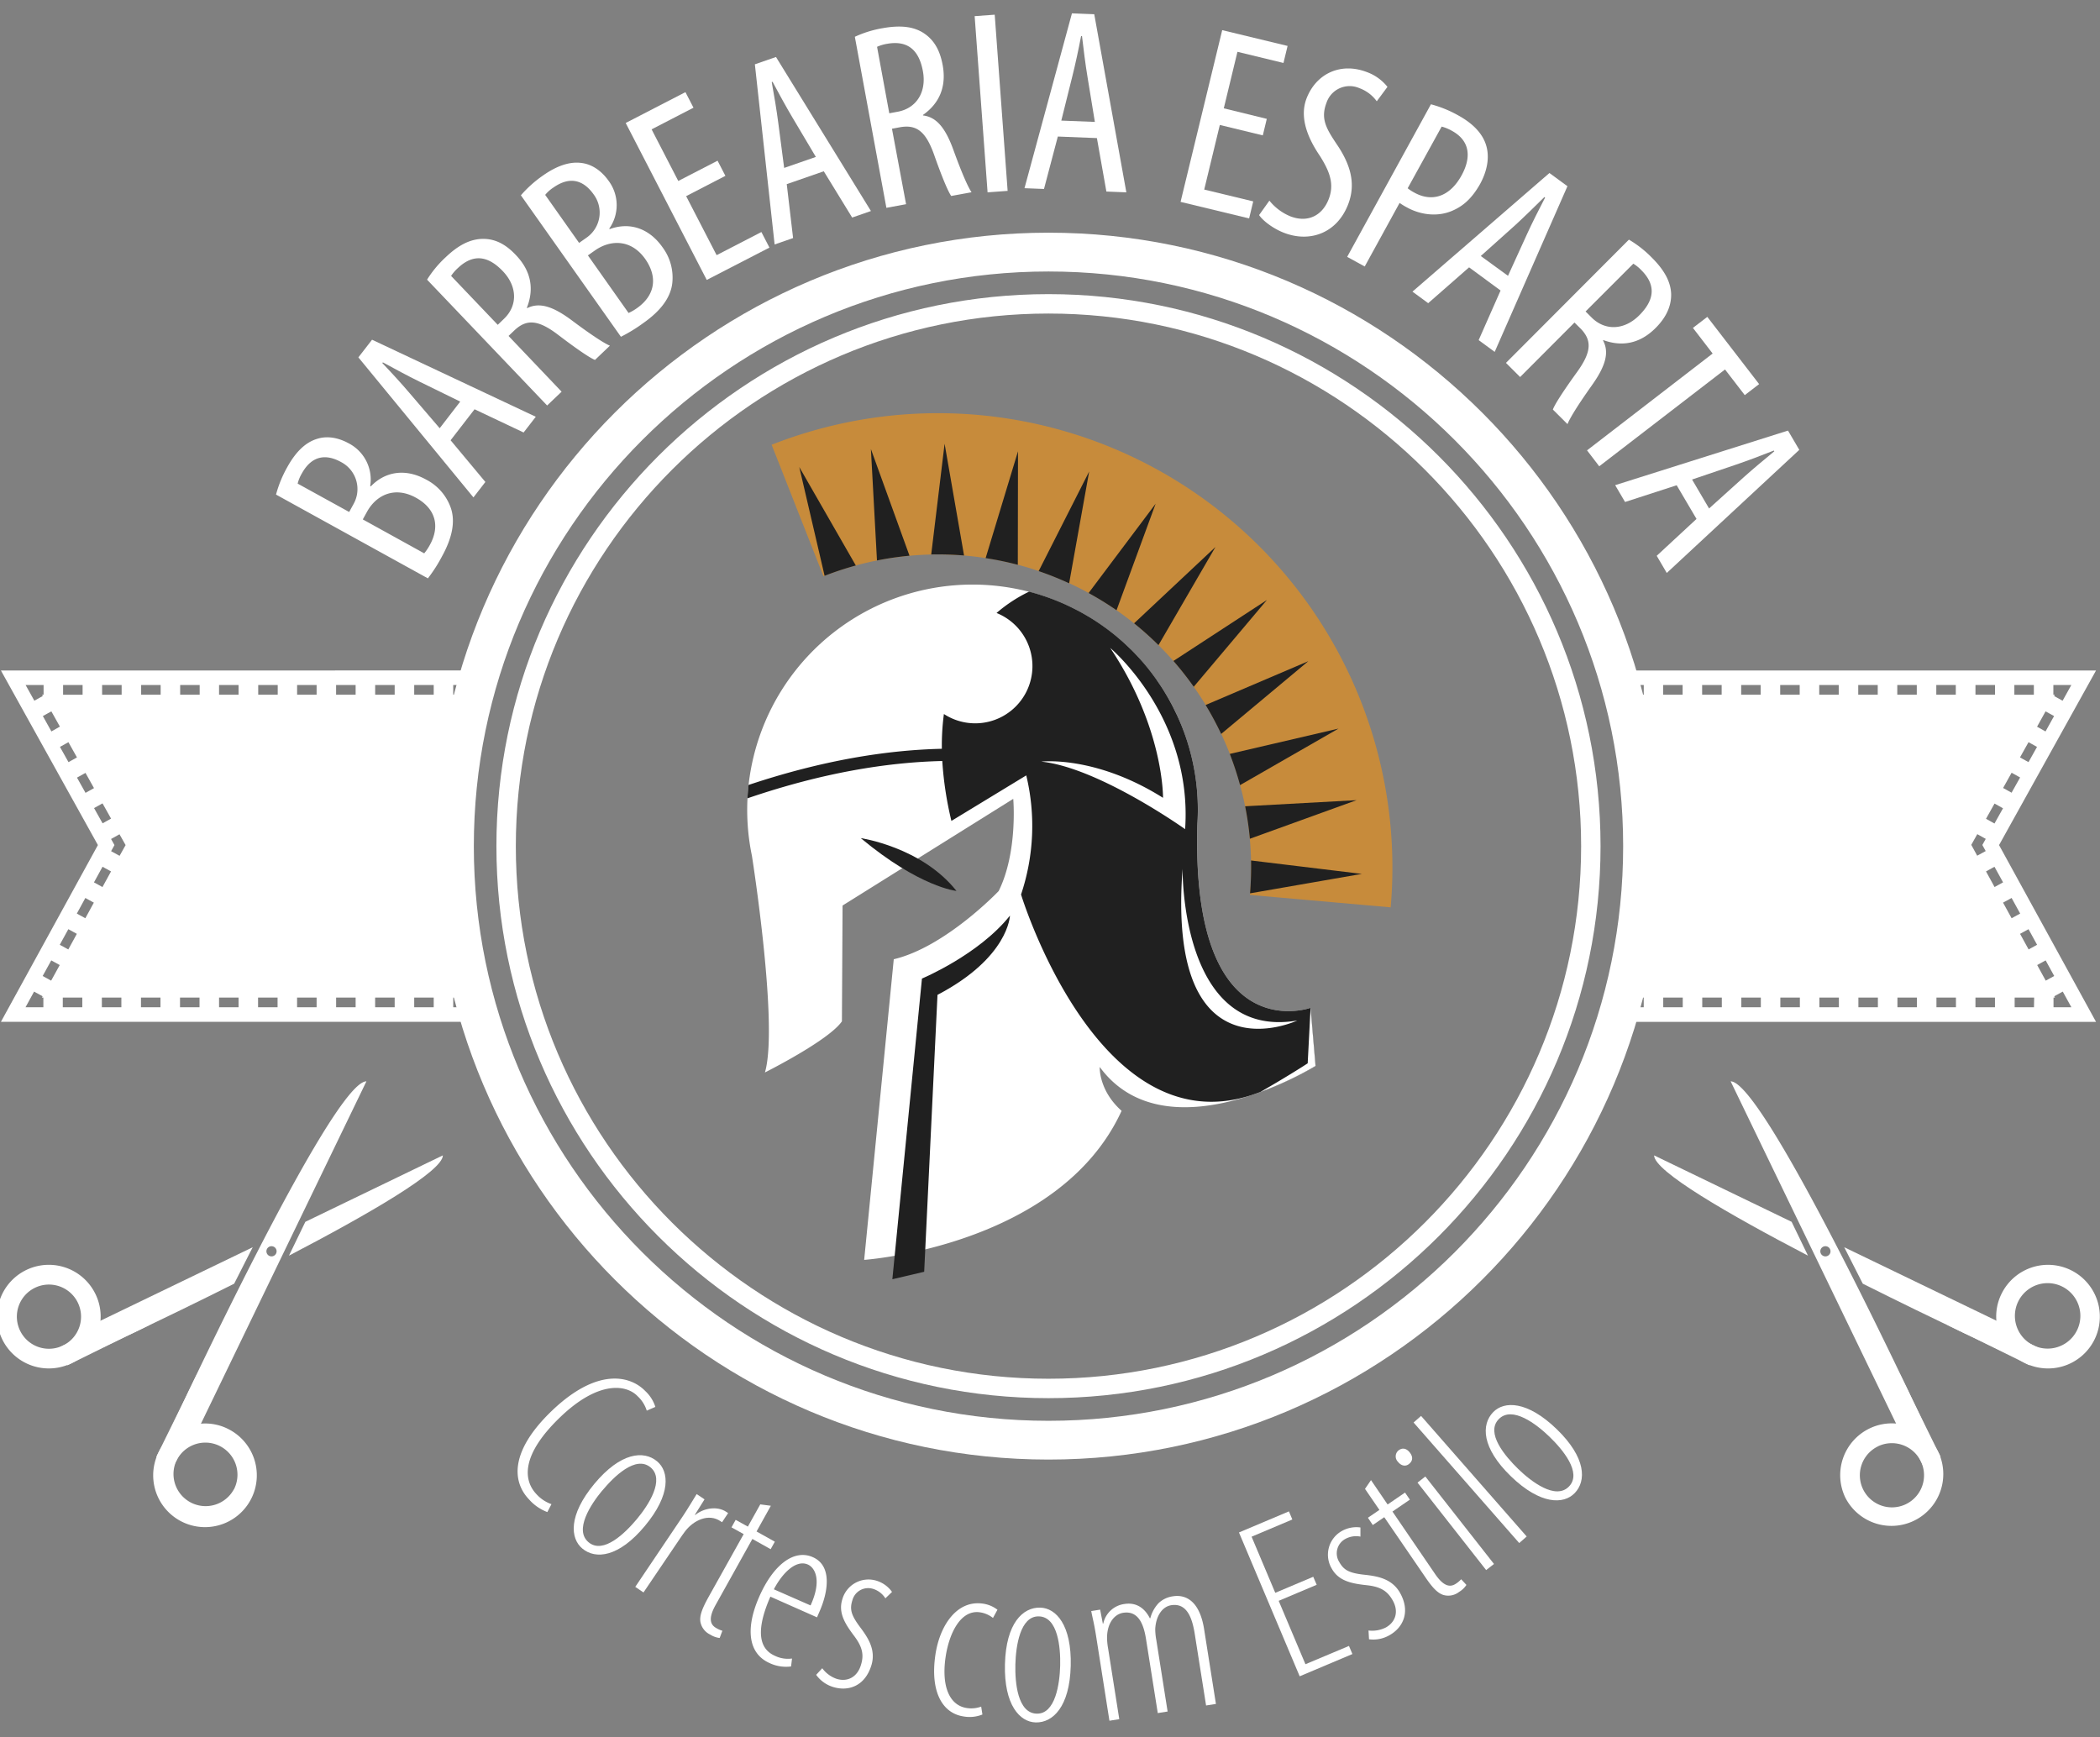 <svg id="Camada_1" data-name="Camada 1" xmlns="http://www.w3.org/2000/svg" viewBox="0 0 689 570"><rect x="0" y="0" width="689" height="570" fill="#808080" stroke="none"/><defs><style>.cls-1{fill:#c78b3b;}.cls-2{fill:#202020;}.cls-3{fill:#fff;}</style></defs><title>Prancheta 5</title><path class="cls-1" d="M410.09,293.64A102.68,102.68,0,0,0,270.17,189.07l-17-43.14a149.08,149.08,0,0,1,203.1,151.79Z"/><path class="cls-2" d="M429.26,216.94l-28.6,23.88a103.93,103.93,0,0,0-5.1-9.5Z"/><path class="cls-2" d="M391.66,225.34a106.06,106.06,0,0,0-6.66-8.47l30.66-20Z"/><path class="cls-2" d="M366.33,200.23a104,104,0,0,0-9.17-5.65l22-29.3Z"/><path class="cls-2" d="M316.3,182.27a104.37,104.37,0,0,0-10.77-.34l4.39-36.34Z"/><path class="cls-2" d="M333.94,185.32a101.4,101.4,0,0,0-10.56-2.19L334,148.07Z"/><path class="cls-2" d="M350.78,191.39a102.89,102.89,0,0,0-10-4l16.57-32.68Z"/><path class="cls-2" d="M398.78,179.48l-18.69,32.2a100.91,100.91,0,0,0-8-7.16Z"/><path class="cls-2" d="M410.47,282.34l36.35,4.4-36.69,6.38A107.45,107.45,0,0,0,410.47,282.34Z"/><path class="cls-2" d="M262.24,153.25l18.55,32.3a103.87,103.87,0,0,0-10.24,3.38Z"/><path class="cls-2" d="M285.74,147.34l12.66,35a103.16,103.16,0,0,0-10.67,1.56Z"/><path class="cls-2" d="M403.49,247.37l35.67-8.31-32.3,18.55A103.79,103.79,0,0,0,403.49,247.37Z"/><path class="cls-2" d="M408.52,264.55l36.56-2-35,12.66A102.65,102.65,0,0,0,408.52,264.55Z"/><path class="cls-3" d="M327.66,292.37c6.34-12.82,4.78-30.25,4.78-30.25l-56,35-.21,38c-4.34,6.3-25.26,16.77-25.26,16.77,4.54-15.44-4.27-71.11-4.27-71.11a73.93,73.93,0,1,1,146.17-10.43C390.63,344.91,430,330.68,430,330.68l1.63,19.08s-48.84,30.25-70.82.33c0,0-.39,7.66,7.18,14.39-20.34,44.42-84.46,48.91-84.46,48.91l9.71-98.65C310.16,310.77,327.66,292.37,327.66,292.37Z"/><path class="cls-2" d="M292.78,419.74l9.71-98.66s18.63-7.78,28.87-20.65c0,0-.37,13.75-23.77,26l-4.37,90.86"/><path class="cls-2" d="M282.41,275s19.95,2.89,31.4,17.32C313.81,292.36,301.71,291.1,282.41,275Z"/><path class="cls-2" d="M312.15,269.36l24.56-14.94A70.76,70.76,0,0,1,335,293.5s25,82.11,75.42,65.89a110.83,110.83,0,0,0,21.21-9.63L430,330.68s-39.36,14.23-37.14-60.35a73.76,73.76,0,0,0-5-31.74c-.52-1.32-1.09-2.62-1.67-3.89-.19-.4-.39-.79-.58-1.19-.42-.87-.85-1.74-1.3-2.59l-.72-1.31c-.45-.8-.91-1.6-1.39-2.38-.25-.41-.49-.82-.75-1.22-.54-.85-1.1-1.68-1.67-2.5-.2-.3-.4-.61-.62-.9a70.33,70.33,0,0,0-5.16-6.42l-.63-.68c-.72-.78-1.46-1.55-2.21-2.3l-.78-.74c-.75-.73-1.52-1.44-2.3-2.14l-.71-.61q-1.39-1.22-2.85-2.34a2.43,2.43,0,0,0-.25-.2,75.34,75.34,0,0,0-6.94-4.75l-.23-.13c-1.11-.66-2.23-1.3-3.36-1.9l-.45-.23c-1.12-.58-2.25-1.14-3.4-1.67l-.3-.14a75,75,0,0,0-11.95-4.23,48.59,48.59,0,0,0-10.68,7,18.78,18.78,0,1,1-17.27,33.15,77.42,77.42,0,0,0-.67,11.41c-18,.41-39.08,3.73-63.43,11.87-.16,1.46-.27,2.91-.35,4.38,24.66-8.43,45.9-11.82,63.92-12.24A114.21,114.21,0,0,0,312.15,269.36ZM388,285.05s-.81,56.36,37.64,49.8C425.6,334.85,382.71,355.08,388,285.05ZM341.64,249.9s17.67-2.14,39.94,11.88c0,0,.36-22.76-17.32-49.18,0,0,27.11,22.66,24.57,59.46C388.83,272.06,360.44,251.85,341.64,249.9Z"/><path class="cls-3" d="M413.49,358.31c9.66-5.53,15.56-9.42,15.56-9.42l.94-18.21,1.63,19.08A110.78,110.78,0,0,1,413.49,358.31Z"/><path class="cls-3" d="M344,478.91c-111,0-201.28-90.29-201.28-201.27S233,76.35,344,76.35s201.3,90.3,201.3,201.29S455,478.91,344,478.91Zm0-389.83c-104,0-188.54,84.59-188.54,188.56S240,466.19,344,466.19,532.55,381.6,532.55,277.64,448,89.08,344,89.08Z"/><path class="cls-3" d="M344,458.76c-99.87,0-181.13-81.25-181.13-181.12S244.12,96.51,344,96.51s181.13,81.26,181.13,181.13S443.87,458.76,344,458.76Zm0-355.88c-96.35,0-174.76,78.39-174.76,174.76S247.64,452.39,344,452.39,518.76,374,518.76,277.64,440.36,102.88,344,102.88Z"/><path class="cls-3" d="M687.7,220H530.24a195.86,195.86,0,0,1,0,115.29H687.7l-31.82-58Zm-14,4.77h5.89l-2.86,5.15-2.79-1.55.24-.42h-.48Zm-2.56,8.64,2.79,1.54-2.8,5.05-2.78-1.55Zm-5.6,16.66-2.79-1.55,2.8-5,2.79,1.55Zm-4.64-25.3h6.4v3.18h-6.4ZM660,253.55l2.79,1.55-2.8,5-2.78-1.55Zm-5.62,16.66-2.78-1.55,2.8-5,2.78,1.55Zm-6.24-45.45h6.41v3.18h-6.41Zm-115.24,3.18v-3.18h6.41v3.18ZM539.3,330.5h-6.41v-3.18h6.41Zm6.36-105.74h6.4v3.18h-6.4ZM552.1,330.5h-6.4v-3.18h6.4Zm6.36-105.74h6.41v3.18h-6.41Zm6.46,105.74H558.5v-3.18h6.42Zm6.35-105.74h6.4v3.18h-6.4Zm6.45,105.74h-6.4v-3.18h6.4Zm6.35-105.74h6.4v3.18h-6.4Zm6.46,105.74h-6.41v-3.18h6.41Zm6.35-105.74h6.4v3.18h-6.4Zm6.45,105.74h-6.4v-3.18h6.4Zm6.35-105.74h6.4v3.18h-6.4Zm6.45,105.74h-6.4v-3.18h6.4Zm6.36-105.74h6.4v3.18h-6.4Zm6.45,105.74h-6.4v-3.18h6.4Zm6.35-105.74h6.4v3.18h-6.4Zm6.45,105.74h-6.4v-3.18h6.4Zm7-56.8,2.78,1.55-1.12,2,1.1,2-2.79,1.52-1.94-3.56Zm5.8,56.8h-6.4v-3.18h6.4Zm12.8,0H661v-3.18h6.4Zm9.45-5.14,2.82,5.14h-5.86v-3.18h.49l-.25-.43Zm-5.62-10.24,2.81,5.12-2.78,1.53-2.81-5.12Zm-5.62-10.24,2.81,5.12-2.78,1.53-2.81-5.12ZM660,294.64l2.81,5.12L660,301.29l-2.81-5.12Zm-2.8-5.12-2.79,1.53-2.81-5.12,2.78-1.53Z"/><path class="cls-3" d="M.3,220l31.82,57.28L.3,335.28H157.75a196,196,0,0,1,0-115.29Zm33.2,4.77h6.41v3.18H33.5Zm-12.8,0h6.4v3.18H20.7Zm-9.43,5.15L8.4,224.76h5.9v3.18h-.48l.23.42ZM16.87,240l-2.81-5.05,2.79-1.54,2.8,5Zm5.6,10.07-2.8-5,2.78-1.55,2.8,5Zm5.59,10.08-2.8-5,2.79-1.55,2.79,5Zm2.8,5,2.78-1.55,2.8,5-2.78,1.55ZM14.23,330.5H8.37l2.81-5.14,2.8,1.53-.24.43h.49Zm2.55-8.73L14,320.24l2.82-5.12,2.78,1.53Zm5.64-16.89,2.79,1.53-2.8,5.12L19.61,310ZM27,330.5h-6.4v-3.18H27Zm1-29.21-2.79-1.53L28,294.64l2.79,1.53Zm5.64-16.89,2.79,1.53-2.81,5.13-2.79-1.54Zm6.18,46.1h-6.4v-3.18h6.4Zm-.58-49.69-2.79-1.52,1.11-2-1.12-2,2.77-1.55,2,3.55ZM52.65,330.5h-6.4v-3.18h6.4Zm.06-102.56h-6.4v-3.18h6.4ZM65.46,330.5h-6.4v-3.18h6.4Zm.05-102.56h-6.4v-3.18h6.4ZM78.27,330.5h-6.4v-3.18h6.4Zm0-102.56h-6.4v-3.18h6.4ZM91.07,330.5h-6.4v-3.18h6.4Zm.05-102.56h-6.4v-3.18h6.4ZM103.88,330.5H97.47v-3.18h6.41Zm0-102.56h-6.4v-3.18h6.4ZM116.68,330.5h-6.4v-3.18h6.4Zm0-102.56h-6.41v-3.18h6.41ZM129.49,330.5h-6.41v-3.18h6.41Zm0-102.56h-6.4v-3.18h6.4ZM142.3,330.5h-6.4v-3.18h6.4Zm0-102.56h-6.4v-3.18h6.4Zm12.78,99.38v3.18H148.7v-3.18Zm-6.38-99.38v-3.18h6.4v3.18Z"/><path class="cls-3" d="M100.18,400.9,94.81,412c26.16-13.64,50.49-27.71,50.49-32.9Z"/><path class="cls-3" d="M82.12,410.78l.8-1.54L31.49,434.06v9.08s21.23-9.86,45.34-21.94C78.56,417.75,80.34,414.26,82.12,410.78Z"/><path class="cls-3" d="M74.72,468.8a16.67,16.67,0,0,0-8.79-1.67,19.12,19.12,0,0,0-2.29.32A17.23,17.23,0,0,0,52,476.55l-.34.73c-.1.25-.2.49-.29.76a17,17,0,1,0,23.34-9.24Zm2,19.89a10.54,10.54,0,0,1-19-9.06l.29-.56a10.53,10.53,0,0,1,18.74,9.62Z"/><path class="cls-3" d="M58,479.07l-.29.56a2.56,2.56,0,0,1,.11-.24A2.28,2.28,0,0,1,58,479.07Z"/><polygon class="cls-3" points="70.3 453.9 63.64 467.45 63.09 468.62 57.96 479.07 57.67 479.63 57.08 480.84 51.38 478.04 51.3 477.99 52.01 476.55 61.09 458.12 61.89 456.44 64.54 451.07 70.3 453.9"/><path class="cls-3" d="M31.29,424.54a17,17,0,1,0-9.23,23.36,14.92,14.92,0,0,0,1.5-.63,17.09,17.09,0,0,0,9.08-11.63,15.79,15.79,0,0,0,.33-2.29A16.77,16.77,0,0,0,31.29,424.54ZM6.62,436.68A10.53,10.53,0,1,1,21,441.32l-.57.28A10.51,10.51,0,0,1,6.62,436.68Z"/><path class="cls-3" d="M21,441.32a2,2,0,0,1-.32.18,1,1,0,0,1-.25.1Z"/><polygon class="cls-3" points="49.03 434.75 43.66 437.4 41.98 438.19 23.55 447.27 22.1 447.98 22.06 447.9 19.26 442.2 20.46 441.61 21.04 441.32 31.48 436.2 32.64 435.64 46.2 428.98 49.03 434.75"/><path class="cls-3" d="M56.15,468.6h9.07l55-113.79C108.93,354.81,56.15,468.6,56.15,468.6Zm32.94-56.36a1.67,1.67,0,1,1,1.66-1.66A1.67,1.67,0,0,1,89.09,412.24Z"/><path class="cls-3" d="M587.82,400.9,593.19,412c-26.16-13.64-50.49-27.71-50.49-32.9Z"/><path class="cls-3" d="M605.87,410.78c-.26-.54-.53-1-.79-1.54l51.42,24.82v9.08s-21.22-9.86-45.33-21.94C609.44,417.75,607.67,414.26,605.87,410.78Z"/><path class="cls-3" d="M605.51,491.53A17,17,0,0,0,636.61,478c-.08-.27-.18-.51-.28-.76l-.35-.73a17.17,17.17,0,0,0-11.63-9.1,19.12,19.12,0,0,0-2.29-.32,16.71,16.71,0,0,0-8.79,1.67A17,17,0,0,0,605.51,491.53Zm10.59-16.94A10.56,10.56,0,0,1,630,479.07l.29.56a10.53,10.53,0,1,1-14.23-5Z"/><path class="cls-3" d="M630,479.07l.29.56a2.56,2.56,0,0,0-.11-.24A2.28,2.28,0,0,0,630,479.07Z"/><polygon class="cls-3" points="617.7 453.9 624.35 467.45 624.91 468.62 630.04 479.07 630.33 479.63 630.91 480.84 636.61 478.04 636.7 477.99 635.98 476.55 626.91 458.12 626.12 456.44 623.46 451.07 617.7 453.9"/><path class="cls-3" d="M655,433.35a15.78,15.78,0,0,0,.32,2.29,18.28,18.28,0,0,0,1.16,3.46,16.91,16.91,0,0,0,7.94,8.17,13.69,13.69,0,0,0,1.48.63,17,17,0,1,0-9.22-23.36A16.77,16.77,0,0,0,655,433.35Zm12.51,8.25-.59-.28a10.74,10.74,0,1,1,.59.28Z"/><path class="cls-3" d="M667,441.32a2.21,2.21,0,0,0,.34.18.77.77,0,0,0,.25.1Z"/><polygon class="cls-3" points="638.97 434.75 644.34 437.4 646.02 438.19 664.45 447.27 665.89 447.98 665.93 447.9 668.74 442.2 667.54 441.61 666.95 441.32 656.51 436.2 655.35 435.64 641.81 428.98 638.97 434.75"/><path class="cls-3" d="M567.82,354.81l55,113.79h9.06S579.06,354.81,567.82,354.81Zm29.42,55.77a1.67,1.67,0,1,1,1.67,1.66A1.66,1.66,0,0,1,597.24,410.58Z"/><path class="cls-3" d="M90.56,162.28a38.7,38.7,0,0,1,3.69-9c2.53-4.59,5.67-8,9.68-9.25,3.25-1.08,6.94-.52,10.53,1.46a13.38,13.38,0,0,1,7,14l.2.1c4.81-5,11.48-5.91,18.13-2.24a16.61,16.61,0,0,1,8.06,9.14c1.68,4.67.43,10.13-2.8,16a48.93,48.93,0,0,1-4.66,7.28Zm24,5.71,1.47-2.67a10,10,0,0,0-4.12-13.71c-4.68-2.59-9.49-2.42-12.9,3.78a12.1,12.1,0,0,0-1.35,3.29Zm24.62,13.57a16.37,16.37,0,0,0,1.87-2.79c3.31-6,2-11.85-4.62-15.48-7-3.84-13-.82-16,4.6l-1.4,2.54Z"/><path class="cls-3" d="M147.84,144.46l11.41,13.68-3.92,5.07-37.75-45.95,4.49-5.79,53.72,25.28-4,5.16-16.09-7.62ZM151,131.77l-13.51-6.62c-3.77-1.84-8-4.15-11.87-6.25l-.18.23c3.07,3.21,6.46,6.92,9.07,10l9.75,11.38Z"/><path class="cls-3" d="M140.12,91.76a35.81,35.81,0,0,1,6.13-7.38c4.13-3.94,8.07-6,12.29-6s7.62,2,10.76,5.35c5.12,5.38,5.92,11.28,3.56,17.24l.12.13c4-2,8.45-.59,14.61,4,6.43,4.82,10.68,7.57,12.52,8.32l-4.9,4.68c-1.78-.7-6.38-3.88-12.12-8.26-6.42-4.88-10.27-5.29-14.35-1.41l-1.89,1.8,17.41,18.29-4.75,4.53Zm23.19,14.82,2-1.93C169.89,100.31,169.76,94,165,89c-4.61-4.84-9.48-6-14.68-1.13A13.85,13.85,0,0,0,148,90.53Z"/><path class="cls-3" d="M170.9,64.08a39.09,39.09,0,0,1,7.26-6.5c4.28-3,8.58-4.69,12.74-4.09,3.4.45,6.48,2.57,8.84,5.92A13.37,13.37,0,0,1,199.9,75l.13.18c6.52-2.4,12.92-.3,17.3,5.9a16.66,16.66,0,0,1,3.25,11.75c-.53,4.94-4,9.3-9.5,13.16a51.77,51.77,0,0,1-7.36,4.51ZM190,79.7l2.5-1.76a10,10,0,0,0,2.28-14.14c-3.09-4.37-7.48-6.32-13.26-2.23a11.82,11.82,0,0,0-2.65,2.37Zm16.23,23a16.55,16.55,0,0,0,2.9-1.7C214.71,97,216,91.16,211.71,85c-4.6-6.51-11.33-6.42-16.45-2.87l-2.37,1.67Z"/><path class="cls-3" d="M238,57.7l-12.88,6.66,10,19.36,14.69-7.59,2.64,5.11L231.88,91.85l-26.59-51.5,19.6-10.12,2.64,5.11-13.74,7.1,8.75,16.94,12.89-6.65Z"/><path class="cls-3" d="M258.13,60.42l2.08,17.69-6.06,2.1L247.67,21.1l6.93-2.4,31.15,50.54-6.16,2.14L270.28,56.2Zm9.55-8.93L260,38.56c-2.15-3.6-4.45-7.86-6.53-11.73l-.27.1c.81,4.37,1.62,9.32,2.14,13.31l1.94,14.86Z"/><path class="cls-3" d="M280.47,12.07a36,36,0,0,1,9.17-2.83c5.61-1,10.06-.63,13.56,1.72s5.25,5.89,6.08,10.37c1.34,7.3-1.22,12.68-6.45,16.38l0,.17c4.43.51,7.39,4.13,10,11.38,2.74,7.55,4.79,12.18,5.93,13.82l-6.67,1.22c-1.11-1.55-3.22-6.73-5.62-13.54-2.71-7.6-5.71-10-11.25-9l-2.57.48L297.28,67l-6.46,1.19Zm11.3,25.1,2.76-.51c6.18-1.14,9.52-6.49,8.27-13.3-1.21-6.57-4.65-10.21-11.67-9a13.4,13.4,0,0,0-3.37,1Z"/><path class="cls-3" d="M326.36,4.82l4.24,57.81-6.58.48L319.78,5.3Z"/><path class="cls-3" d="M347.07,44.8,342.53,62l-6.4-.25L351.7,4.38l7.32.29,10.53,58.44L363,62.85l-3.11-17.54ZM359.22,40l-2.43-14.85c-.69-4.14-1.27-8.94-1.79-13.3h-.3c-.83,4.37-1.89,9.27-2.87,13.18l-3.62,14.54Z"/><path class="cls-3" d="M414.32,44.42,400.22,41,395.1,62.2l16.08,3.88-1.35,5.59-22.49-5.43L401,9.89l21.45,5.18-1.35,5.59L406,17l-4.48,18.54L415.63,39Z"/><path class="cls-3" d="M416.48,65.83A17.25,17.25,0,0,0,423.41,71c5.67,2.17,10.47-.25,12.56-5.74,1.92-5,.16-9.16-2.85-14C430,46.67,426,39.36,428.65,32.36c3.13-8.18,11.16-12,19.76-8.73a15.37,15.37,0,0,1,6.81,4.87l-3.51,4.73A12.2,12.2,0,0,0,446,28.92a8,8,0,0,0-10.77,4.76c-2.05,5.36-.07,8.58,3.7,14.17C443.65,55,444.63,61,442.34,67c-3.58,9.36-12.38,12.7-21,9.41-3.71-1.41-7.13-4.11-8.23-5.85Z"/><path class="cls-3" d="M469.48,34.22a37.83,37.83,0,0,1,8.95,3.64c4.67,2.56,8,5.85,9.19,9.9,1.12,3.77.4,8.17-2,12.6C483,65,480.17,67.51,476.82,69c-4.87,2.27-10.61,1.57-15.11-.89a22.09,22.09,0,0,1-2.51-1.53L447.76,87.44,442,84.28Zm-7.63,27.55a13.46,13.46,0,0,0,2.21,1.44c5.67,3.12,11.55,1.49,15.49-5.69,2.87-5.23,3.29-11.05-3.17-14.59A14,14,0,0,0,473,41.54Z"/><path class="cls-3" d="M482,87.72,468.58,99.48l-5.16-3.79,44.94-38.92,5.91,4.33L490.4,115.46l-5.26-3.86,7.19-16.28Zm12.77,2.78L501,76.83c1.74-3.82,3.94-8.13,5.94-12l-.24-.17C503.57,67.77,500,71.25,497,74L485.84,84Z"/><path class="cls-3" d="M534.44,78.63A36.14,36.14,0,0,1,542,84.57c4,4,6.24,7.91,6.3,12.13,0,4.07-1.86,7.67-5.08,10.9-5.24,5.25-11.13,6.2-17.15,4l-.12.12c2.11,3.93.81,8.43-3.66,14.71-4.65,6.55-7.29,10.87-8,12.73l-4.8-4.78c.65-1.8,3.72-6.48,7.95-12.33,4.71-6.54,5-10.4,1-14.38l-1.86-1.84-17.83,17.88-4.65-4.64ZM520.22,102.2l2,2c4.45,4.43,10.75,4.14,15.63-.76,4.72-4.73,5.77-9.63.75-14.7a13.25,13.25,0,0,0-2.71-2.22Z"/><path class="cls-3" d="M561.91,116l-6.47-8.41,4.72-3.62,17,22.06-4.71,3.62-6.48-8.42L524.7,153l-4-5.23Z"/><path class="cls-3" d="M550.11,159.22l-16.94,5.49-3.24-5.52,56.7-17.91,3.71,6.32L546.86,188l-3.3-5.63,13.06-12.1Zm10.63,7.62,11.17-10.07c3.12-2.81,6.84-5.9,10.23-8.69l-.15-.25c-4.13,1.65-8.83,3.41-12.64,4.7l-14.19,4.81Z"/><path class="cls-3" d="M179.58,496.14a15.11,15.11,0,0,1-6-4.15c-5.58-5.82-6.33-15.83,7.49-29.09,15-14.36,25.83-11.49,30.67-6.45a12.11,12.11,0,0,1,3.28,5.18l-2.82,1.23a11,11,0,0,0-3-4.74c-3.68-3.84-12.79-5.21-25.35,6.83-12.89,12.36-12.26,20.71-7.79,25.37a11.94,11.94,0,0,0,4.87,3.22Z"/><path class="cls-3" d="M211.6,500.67c-8.6,10.35-16.2,11.05-20.52,7.45-4-3.3-4.68-10.9,3.92-21.24s16.2-11.05,20.58-7.4C219.55,482.78,220.2,490.33,211.6,500.67Zm-14-11.61c-3.79,4.56-9.32,13-4.47,17s12-3.05,15.81-7.61,9.32-13,4.47-17S201.42,484.51,197.63,489.06Z"/><path class="cls-3" d="M224.1,497.39c1.53-2.27,3.26-5.23,4.47-7.16l2.58,1.74L228,497l.12.09c2.55-2.14,7.06-3.12,10.21-1l.57.38-2,3-.51-.34c-3.9-2.64-8.76-.33-11.53,3.21-.65.84-1.21,1.66-1.8,2.54l-11.93,17.63-2.7-1.83Z"/><path class="cls-3" d="M252.91,494.07l-4.69,8.43,6,3.36-1.37,2.46-6-3.36-12.09,21.71c-2.47,4.45-1.68,6.46.25,7.53a8.53,8.53,0,0,0,2,.88l-.89,2.37a7.4,7.4,0,0,1-3.12-1.12,5.79,5.79,0,0,1-3.21-4.23c-.26-1.88.42-4,2.67-8.08L244,503.37l-4-2.22,1.37-2.46,4,2.22,4.07-7.3Z"/><path class="cls-3" d="M252.76,523.89c-5.9,13.43-2.25,17.77,1.51,19.42a9.74,9.74,0,0,0,5.59.88l-.31,2.6a12.6,12.6,0,0,1-7-1.08c-7.3-3.21-7.9-11.69-3.46-21.78,4.64-10.57,11.46-15.71,17.59-13,6.61,2.9,4.84,11.84,2.24,17.75-.27.63-.55,1.26-.85,2Zm13.18,2.88c3.74-8.15,1.53-12.36-.91-13.43-3.9-1.71-8.43,2.94-11.13,8.14Z"/><path class="cls-3" d="M269.78,547.38a9.86,9.86,0,0,0,4.65,3.46c3.62,1.15,6.79-.56,8-4.4,1-3.12.77-5.73-2.15-9.61s-5.34-7.58-3.92-12.07a8.92,8.92,0,0,1,11.25-6.09,9.73,9.73,0,0,1,5.06,3.67l-2.18,2.1a7.33,7.33,0,0,0-4-3.09,5.36,5.36,0,0,0-6.83,3.74c-.9,2.83-.46,4.72,2.27,8.45,2.57,3.44,5.65,7.6,3.93,13-2.18,6.88-7.7,8.48-12.49,7a10.66,10.66,0,0,1-5.59-4Z"/><path class="cls-3" d="M322.33,562.56a11.24,11.24,0,0,1-6.09.65c-7.07-1-11.1-8.14-9.35-20.18,1.44-9.85,7.16-18.08,15.59-16.85a10.17,10.17,0,0,1,4.78,2l-1.47,2.7a8.91,8.91,0,0,0-4.27-1.85c-6.46-.94-10.17,7.12-11.28,14.72-1.4,9.63,1.3,15.86,7,16.69a9.5,9.5,0,0,0,4.68-.47Z"/><path class="cls-3" d="M351.3,546.6c-.34,13.44-5.87,18.7-11.5,18.56-5.16-.13-10.42-5.66-10.08-19.11s5.87-18.71,11.57-18.56C346.46,527.62,351.64,533.15,351.3,546.6Zm-18.16-.47c-.15,5.93.73,16,7,16.15,6.15.16,7.55-9.84,7.7-15.77s-.73-16-7-16.15C334.68,530.21,333.29,540.21,333.14,546.13Z"/><path class="cls-3" d="M359.64,536.9c-.7-4.43-1.13-5.74-1.61-8.28l2.92-.47.88,4.56.15,0a8.19,8.19,0,0,1,7-6.42c2.92-.46,6.15.49,8.28,4.69l.15,0a11.48,11.48,0,0,1,2.75-5,8.52,8.52,0,0,1,4.73-2.21c3.9-.62,8.66,1.24,10.17,10.78l3.88,24.54-3.23.51L392,536.17c-.81-5.1-2.48-10.3-7.73-9.47-2.85.45-5,3.41-5.24,7.75a19.85,19.85,0,0,0,.36,3.72l3.7,23.41-3.23.51L376,537.78c-.76-4.81-2.49-9.38-7.52-8.59-2.92.47-5.36,3.54-5.26,8.53a22.94,22.94,0,0,0,.37,3.32l3.64,23.05-3.23.51Z"/><path class="cls-3" d="M432,520l-12.47,5.26,8.78,20.8,14.28-6,1.13,2.66-17.3,7.3-19.92-47.19,16.39-6.92,1.12,2.66-13.37,5.65,7.77,18.41,12.46-5.26Z"/><path class="cls-3" d="M449,535a10,10,0,0,0,5.7-1c3.31-1.87,4.23-5.35,2.25-8.86-1.6-2.85-3.66-4.48-8.48-5s-9.18-1.29-11.49-5.39a8.92,8.92,0,0,1,3.23-12.38,9.75,9.75,0,0,1,6.14-1.18l0,3a7.33,7.33,0,0,0-5,.79,5.36,5.36,0,0,0-1.94,7.55c1.45,2.58,3.13,3.55,7.72,4.11,4.28.47,9.41,1.07,12.21,6,3.54,6.29.94,11.43-3.44,13.89a10.68,10.68,0,0,1-6.73,1.35Z"/><path class="cls-3" d="M449.82,485.65l5.45,8,5.71-3.91,1.59,2.32-5.71,3.91,14,20.51c2.88,4.2,5,4.38,6.85,3.14a8.51,8.51,0,0,0,1.69-1.44l1.73,1.86a7.41,7.41,0,0,1-2.39,2.28,5.76,5.76,0,0,1-5.22,1c-1.8-.61-3.42-2.17-6-6l-13.35-19.5-3.77,2.57L448.81,498l3.77-2.57-4.73-6.9Z"/><path class="cls-3" d="M462.54,476.59c1.08,1.37,1.08,2.72-.29,3.8-1.08.85-2.52.62-3.59-.75a2.52,2.52,0,0,1,.17-3.72C460.15,474.89,461.51,475.27,462.54,476.59Zm25.06,38.58-22.52-28.7,2.57-2,22.52,28.7Z"/><path class="cls-3" d="M463.79,466.75l2.46-2.16,34.65,39.56-2.45,2.15Z"/><path class="cls-3" d="M510.75,468.93c9.66,9.35,9.79,17,5.88,21-3.59,3.72-11.22,3.84-20.89-5.51s-9.8-17-5.83-21.08C493.5,459.65,501.08,459.58,510.75,468.93ZM498.12,482c4.26,4.13,12.26,10.28,16.65,5.75s-2.14-12.22-6.4-16.34-12.26-10.28-16.65-5.75S493.86,477.86,498.12,482Z"/></svg>